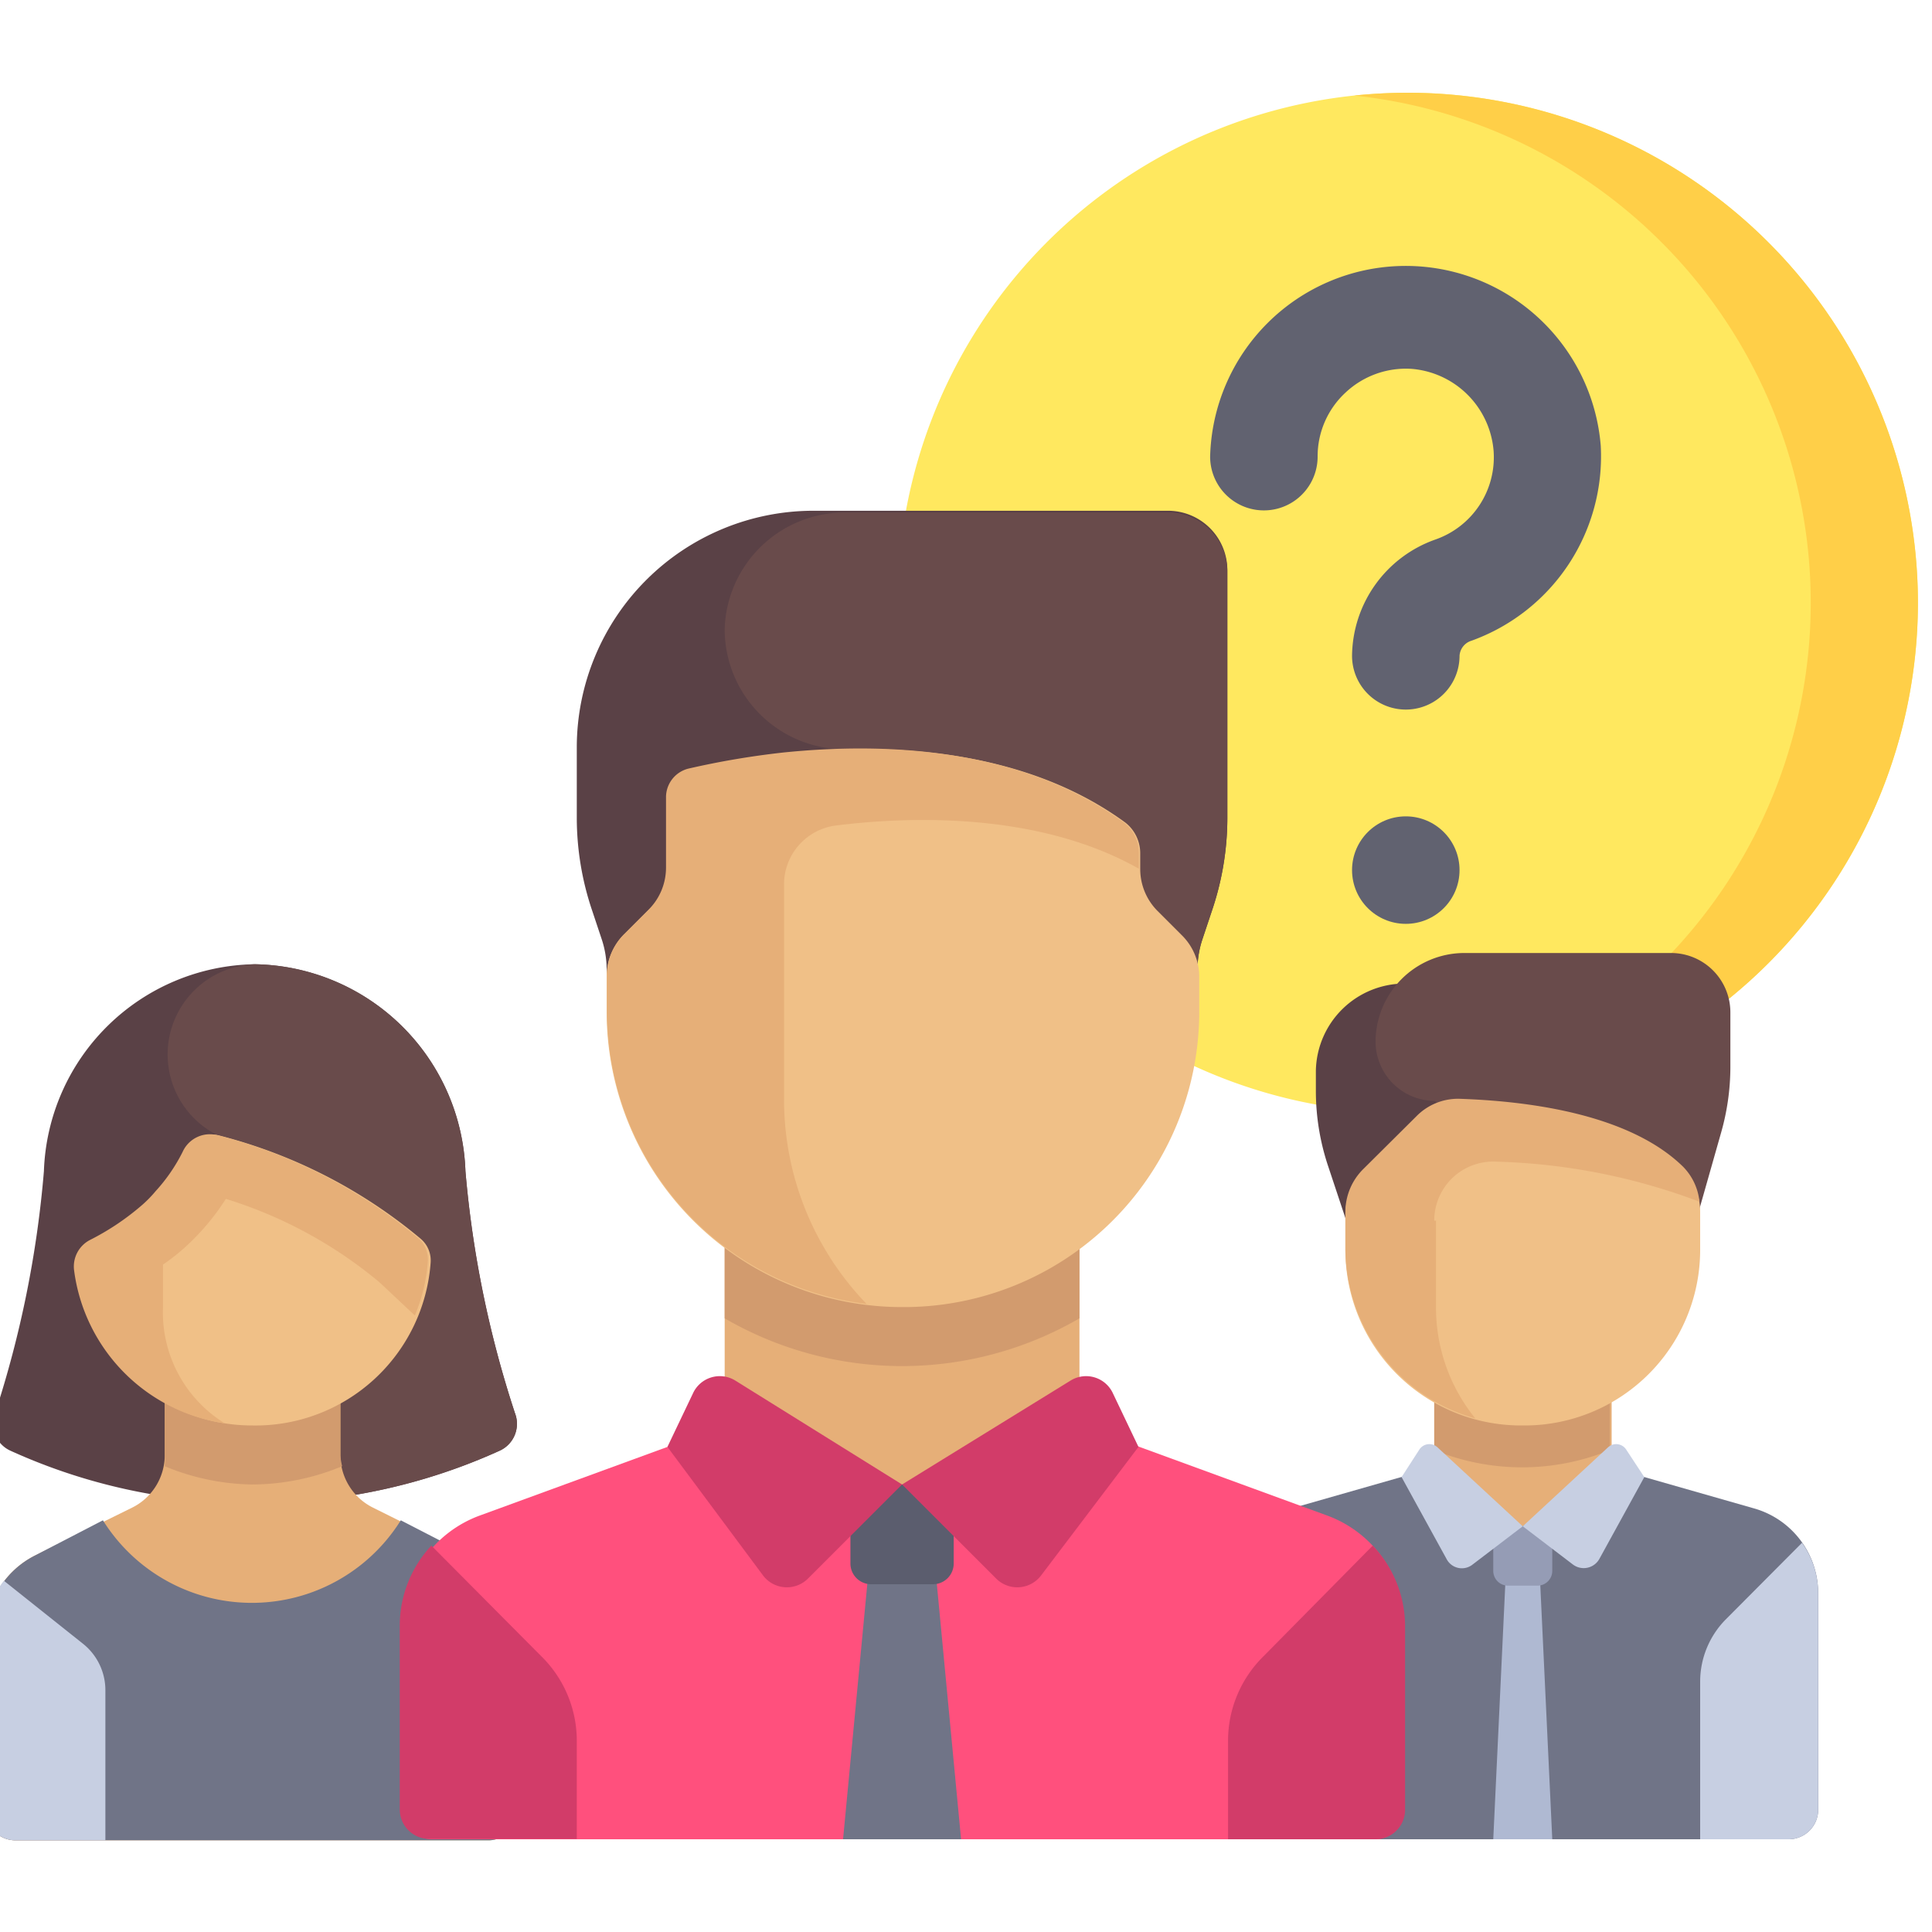 <svg id="Layer_1" data-name="Layer 1" xmlns="http://www.w3.org/2000/svg" viewBox="0 0 55 55"><defs><style>.cls-1{fill:#ffe85f;}.cls-2{fill:#ffcf48;}.cls-3{fill:#616270;}.cls-4{fill:#5a4146;}.cls-5{fill:#694b4b;}.cls-6{fill:#e6af78;}.cls-7{fill:#d29b6e;}.cls-8{fill:#707487;}.cls-9{fill:#afb9d2;}.cls-10{fill:#f0c087;}.cls-11{fill:#c7cfe2;}.cls-12{fill:#959cb5;}.cls-13{fill:#ff507d;}.cls-14{fill:#5b5d6e;}.cls-15{fill:#d23c69;}.cls-16{fill:none;}</style></defs><path class="cls-1" d="M54.6,17.16A14.54,14.54,0,0,1,40.08,31.68c-.52,0-1,0-1.53-.08a14.52,14.52,0,0,1,0-28.88c.5-.05,1-.08,1.53-.08A14.54,14.54,0,0,1,54.6,17.16Z"/><path class="cls-2" d="M54.6,17.16A14.54,14.54,0,0,1,40.08,31.68c-.52,0-1,0-1.53-.08a14.52,14.52,0,0,0,0-28.88c.5-.05,1-.08,1.53-.08A14.54,14.54,0,0,1,54.6,17.16Z"/><path class="cls-3" d="M45.57,12.69A5.57,5.57,0,0,0,34.45,13a1.53,1.53,0,1,0,3.06,0,2.47,2.47,0,0,1,.79-1.82,2.51,2.51,0,0,1,1.88-.68,2.55,2.55,0,0,1,2.34,2.34,2.48,2.48,0,0,1-1.66,2.52,3.55,3.55,0,0,0-2.37,3.31,1.53,1.53,0,1,0,3.06,0,.48.48,0,0,1,.34-.43A5.58,5.58,0,0,0,45.57,12.69Z"/><circle class="cls-3" cx="40.02" cy="24.77" r="1.53"/><path class="cls-4" d="M37.46,30.48v.59a6.74,6.74,0,0,0,.35,2.13l1.33,4h2.53V28H40A2.53,2.53,0,0,0,37.46,30.48Z"/><path class="cls-5" d="M49,32.23l-1.42,5-6.73-5.89a1.69,1.69,0,0,1-1.69-1.68h0a2.53,2.53,0,0,1,2.53-2.53h5.89a1.69,1.69,0,0,1,1.68,1.69v1.58A6.83,6.83,0,0,1,49,32.23Z"/><rect class="cls-6" x="40.83" y="39.74" width="5.05" height="3.72"/><path class="cls-7" d="M40.83,41.28a6.6,6.6,0,0,0,5,0V39.74h-5v1.54Z"/><path class="cls-8" d="M49.93,42.94l-4.06-1.16-2.52,1.67-2.52-1.67-4.06,1.16a2.51,2.51,0,0,0-1.83,2.42v6.16a.84.84,0,0,0,.84.84H50.92a.84.84,0,0,0,.84-.84V45.36A2.51,2.51,0,0,0,49.93,42.94Z"/><polygon class="cls-9" points="44.19 52.36 42.51 52.36 42.93 43.46 43.77 43.46 44.19 52.36"/><path class="cls-10" d="M43.35,40.58h0a5,5,0,0,1-5.05-5v-1a1.72,1.72,0,0,1,.49-1.19l1.53-1.52a1.66,1.66,0,0,1,1.22-.5c2.69.09,5.07.66,6.37,1.93a1.69,1.69,0,0,1,.49,1.2v1.07A5,5,0,0,1,43.35,40.58Z"/><path class="cls-6" d="M40.83,34.75a1.68,1.68,0,0,1,1.78-1.68,17.68,17.68,0,0,1,5.77,1.14,1.65,1.65,0,0,0-.47-1c-1.3-1.27-3.68-1.84-6.37-1.93h0a1.66,1.66,0,0,0-1.22.5l-1.53,1.52a1.72,1.72,0,0,0-.49,1.19v1A5.05,5.05,0,0,0,42,40.38a5,5,0,0,1-1.12-3.17V34.75Z"/><path class="cls-11" d="M48.4,47.87a2.52,2.52,0,0,1,.74-1.78l2.16-2.17a2.49,2.49,0,0,1,.46,1.44v6.16a.84.84,0,0,1-.84.84H48.4V47.87Z"/><path class="cls-12" d="M43.77,45.14h-.84a.42.42,0,0,1-.42-.42V43.46h1.68v1.26A.42.42,0,0,1,43.77,45.14Z"/><path class="cls-11" d="M43.35,43.45l-1.43,1.09a.49.49,0,0,1-.74-.16L39.9,42.05l.51-.79a.34.34,0,0,1,.51-.06Z"/><path class="cls-11" d="M43.35,43.45l1.43,1.09a.51.51,0,0,0,.75-.16l1.28-2.33-.52-.79a.34.34,0,0,0-.51-.06Z"/><path class="cls-4" d="M14.66,40.23a30.28,30.28,0,0,1-1.41-6.89,6.1,6.1,0,0,0-6-5.89,6.1,6.1,0,0,0-6,5.89A30.28,30.28,0,0,1-.14,40.23.84.84,0,0,0,.3,41.3a16.48,16.48,0,0,0,4.4,1.3H9.83a16.63,16.63,0,0,0,4.39-1.3A.84.84,0,0,0,14.66,40.23Z"/><path class="cls-5" d="M14.22,41.3a.84.84,0,0,0,.44-1.07,30.28,30.28,0,0,1-1.41-6.89,6.1,6.1,0,0,0-6-5.89h0A2.57,2.57,0,0,0,6,32.21a1.37,1.37,0,0,0,.21.11L8.11,42.6H9.83A16.63,16.63,0,0,0,14.22,41.3Z"/><path class="cls-6" d="M13.35,44.28l-2.73-1.36a1.67,1.67,0,0,1-.93-1.5V38.89h-5v2.53a1.67,1.67,0,0,1-.93,1.5L1,44.28A2.54,2.54,0,0,0-.4,46.54v5a.84.84,0,0,0,.84.85H13.9a.84.84,0,0,0,.84-.85v-5A2.54,2.54,0,0,0,13.35,44.28Z"/><path class="cls-7" d="M7.17,42.26a6.7,6.7,0,0,0,2.57-.52,1.77,1.77,0,0,1-.05-.32V38.89h-5v2.53a1.65,1.65,0,0,1,0,.32A6.7,6.7,0,0,0,7.17,42.26Z"/><path class="cls-8" d="M13.35,44.28l-1.94-1a5,5,0,0,1-8.48,0L1,44.28A2.54,2.54,0,0,0-.4,46.54v5a.84.84,0,0,0,.84.85H13.9a.84.84,0,0,0,.84-.85v-5A2.54,2.54,0,0,0,13.35,44.28Z"/><path class="cls-10" d="M7.17,40.58h0a5.05,5.05,0,0,1-5-4.4.85.85,0,0,1,.45-.87,7.25,7.25,0,0,0,1.49-1,4.85,4.85,0,0,0,1.15-1.51.85.85,0,0,1,1-.47,14.54,14.54,0,0,1,5.71,2.93.81.81,0,0,1,.29.68A5,5,0,0,1,7.17,40.58Z"/><path class="cls-6" d="M11.91,35.25A14.54,14.54,0,0,0,6.2,32.32a.85.85,0,0,0-1,.47,4.9,4.9,0,0,1-.77,1.12h0a3.45,3.45,0,0,1-.38.39,7.25,7.25,0,0,1-1.49,1,.85.85,0,0,0-.45.87A5.06,5.06,0,0,0,6.4,40.52a3.71,3.71,0,0,1-1.76-3.31V36a6,6,0,0,0,.58-.45,6.8,6.8,0,0,0,1.21-1.42,12.62,12.62,0,0,1,4.38,2.38l1,.94a4.9,4.9,0,0,0,.37-1.53A.81.81,0,0,0,11.91,35.25Z"/><path class="cls-11" d="M.11,45A2.46,2.46,0,0,0-.4,46.54v5a.84.84,0,0,0,.84.85H3V48.12a1.69,1.69,0,0,0-.63-1.32Z"/><path class="cls-13" d="M37.77,43.14l-7-2.56-5.05,1.68-5.05-1.68-7,2.56a3.35,3.35,0,0,0-2.21,3.16v5.22a.84.84,0,0,0,.84.84H39.14a.84.84,0,0,0,.84-.84V46.3A3.35,3.35,0,0,0,37.77,43.14Z"/><polygon class="cls-8" points="24.8 43.94 24 52.36 27.36 52.36 26.56 43.94 24.8 43.94"/><path class="cls-14" d="M26.56,45.1H24.8a.59.59,0,0,1-.59-.59V42.26h2.94v2.25A.59.59,0,0,1,26.56,45.1Z"/><path class="cls-15" d="M39.08,44A3.34,3.34,0,0,1,40,46.3v5.21a.84.84,0,0,1-.84.85h-4.2V49.54a3.37,3.37,0,0,1,1-2.38Z"/><path class="cls-4" d="M34.94,23.22v-7a1.69,1.69,0,0,0-1.69-1.68H23.16a6.74,6.74,0,0,0-6.74,6.73v2a8.24,8.24,0,0,0,.44,2.66l.28.84a2.73,2.73,0,0,1,.13.8V28H34.09v-.43a2.73,2.73,0,0,1,.13-.8l.28-.84A8.24,8.24,0,0,0,34.94,23.22Z"/><path class="cls-5" d="M20.63,17.91a3.42,3.42,0,0,0,3.42,3.42h.47L24.75,28h9.34v-.43a2.73,2.73,0,0,1,.13-.8l.28-.84a8.24,8.24,0,0,0,.44-2.66v-7a1.69,1.69,0,0,0-1.69-1.68h-9.2A3.42,3.42,0,0,0,20.63,17.91Z"/><rect class="cls-6" x="20.63" y="34.69" width="10.1" height="7.57"/><path class="cls-7" d="M20.63,37.53a10.06,10.06,0,0,0,10.1,0V34.69H20.63v2.84Z"/><path class="cls-15" d="M25.68,42.26,23,44.94a.85.85,0,0,1-1.27-.08L19,41.19l.73-1.53a.84.84,0,0,1,1.2-.36Z"/><path class="cls-15" d="M25.68,42.26l2.68,2.68a.85.85,0,0,0,1.27-.08l2.78-3.67-.73-1.53a.84.84,0,0,0-1.2-.36Z"/><path class="cls-10" d="M25.68,37.21h0a8.41,8.41,0,0,1-8.41-8.41v-1a1.66,1.66,0,0,1,.49-1.19l.7-.7A1.69,1.69,0,0,0,19,24.73v-2a.84.84,0,0,1,.64-.82c2-.47,8.18-1.58,12.4,1.51a1.11,1.11,0,0,1,.42.88v.44a1.69,1.69,0,0,0,.49,1.19l.7.7a1.66,1.66,0,0,1,.49,1.19v1A8.41,8.41,0,0,1,25.68,37.21Z"/><path class="cls-6" d="M32,23.42c-3-2.18-6.9-2.28-9.68-2a23.64,23.64,0,0,0-2.72.46.84.84,0,0,0-.64.82v2a1.69,1.69,0,0,1-.49,1.19l-.7.7a1.66,1.66,0,0,0-.49,1.19v1a8.4,8.4,0,0,0,7.39,8.34,8.38,8.38,0,0,1-2.35-5.82V25.17a1.69,1.69,0,0,1,1.48-1.67c2-.25,5.72-.41,8.62,1.23v-.44A1.08,1.08,0,0,0,32,23.42Z"/><path class="cls-15" d="M12.28,44a3.34,3.34,0,0,0-.9,2.29v5.21a.84.84,0,0,0,.84.85h4.2V49.54a3.37,3.37,0,0,0-1-2.38Z"/><rect class="cls-16" x="-0.4" width="55" height="55"/></svg>
